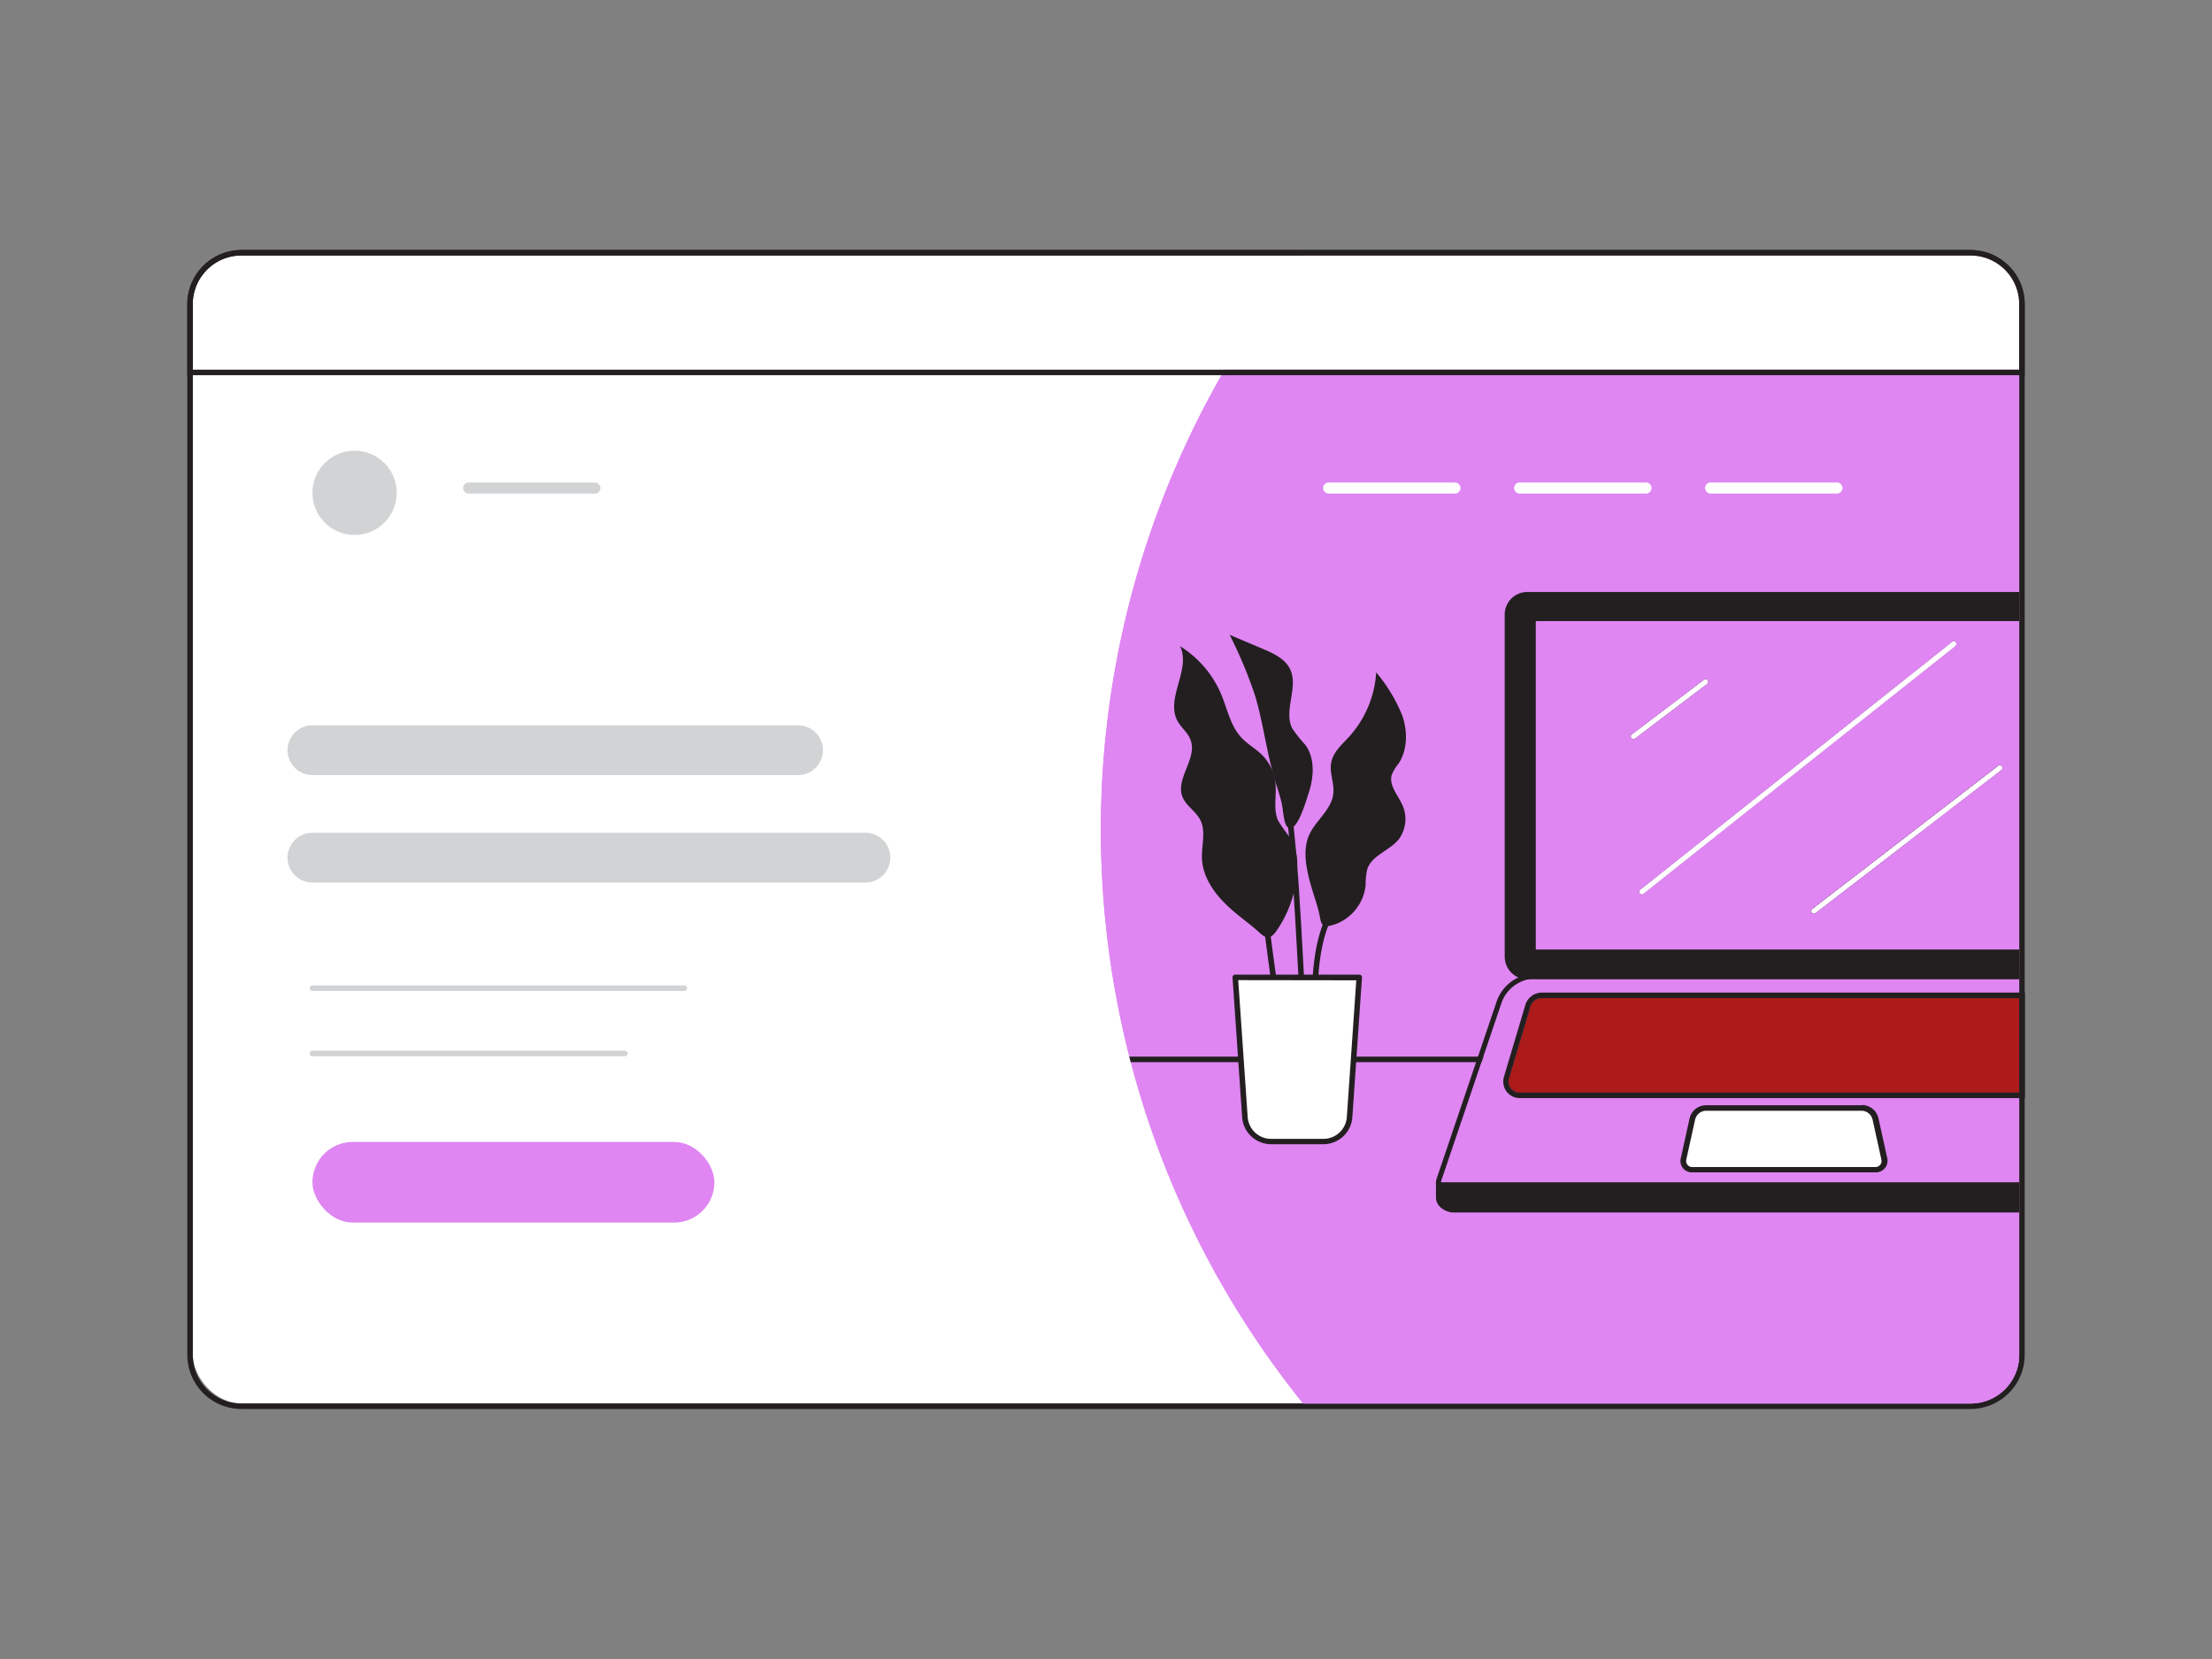 <svg xmlns="http://www.w3.org/2000/svg" viewBox="0 0 400 300"><rect x="0" y="0" width="400" height="300" fill="#808080" stroke="none"/><g id="_246_landing_page_flatline" data-name="#246_landing_page_flatline"><rect x="34.87" y="46.21" width="330.26" height="207.58" rx="8.79" fill="#fff"/><path d="M356.34,46.21A8.78,8.78,0,0,1,365.13,55V245a8.78,8.78,0,0,1-8.79,8.79H43.66A8.78,8.78,0,0,1,34.87,245V55a8.78,8.78,0,0,1,8.79-8.79H356.34m0-1H43.66A9.8,9.8,0,0,0,33.87,55V245a9.8,9.8,0,0,0,9.79,9.79H356.34a9.8,9.8,0,0,0,9.79-9.79V55a9.8,9.8,0,0,0-9.79-9.79Z" fill="#231f20"/><path d="M365.13,55V245a8.78,8.78,0,0,1-8.79,8.79H235.64a165.57,165.57,0,0,1,0-207.58h120.7A8.78,8.78,0,0,1,365.13,55Z" fill="#df86f3"/><path d="M365.13,55V245a8.78,8.78,0,0,1-8.79,8.79H235.64a164.87,164.87,0,0,1-31.17-61.72c-.05-.17-.09-.33-.13-.5s-.09-.33-.13-.5A165.85,165.85,0,0,1,235.64,46.21h120.7A8.78,8.78,0,0,1,365.13,55Z" fill="#df86f3"/><path d="M268.25,191.07l-.17.5-.17.5H204.47c-.05-.17-.09-.33-.13-.5s-.09-.33-.13-.5Z" fill="#231f20"/><path d="M308.7,123.66l-13,9.85a.46.46,0,1,1-.55-.73l13-9.85a.44.44,0,0,1,.64.09A.46.46,0,0,1,308.7,123.66Z" fill="#000000"/><path d="M296.54,161.55a.46.46,0,0,1,.07-.64L353,116.09a.46.46,0,1,1,.57.72l-56.43,44.81a.42.42,0,0,1-.28.1A.46.46,0,0,1,296.54,161.55Z" fill="rgba(57,46,59,0.473)"/><path d="M327.66,165a.45.45,0,0,1,.08-.64l33.61-25.89a.46.46,0,0,1,.64.09.47.47,0,0,1-.08.64L328.3,165.1a.45.45,0,0,1-.64-.08Z" fill="#000000"/><path d="M278.82,180.5h86.31v17.08H274.78a2,2,0,0,1-1.59-.79,2,2,0,0,1-.31-1.75l3.86-13A2.15,2.15,0,0,1,278.82,180.5Z" fill="#222222"/><path d="M365.13,213.79v5.46H262.76c-1.46,0-3.09-1.19-3.09-2.64v-2.82Z" fill="#231f20"/><path d="M365.13,180.5v17.08H274.78a2,2,0,0,1-1.59-.79,2,2,0,0,1-.31-1.75l.88-3,.15-.5.15-.5,2.68-9a2.15,2.15,0,0,1,2.08-1.55Z" fill="#ad1a1ac2c"/><path d="M365.13,180.5v17.08H274.78a2,2,0,0,1-1.59-.79,2,2,0,0,1-.31-1.75l.88-3,.15-.5.15-.5,2.68-9a2.15,2.15,0,0,1,2.08-1.55h86.31m1-1H278.82a3.13,3.13,0,0,0-3,2.27l-2.68,9-.15.49-.15.5-.88,3a3,3,0,0,0,.47,2.63,3,3,0,0,0,2.39,1.19h91.35V179.5Z" fill="#231f20"/><path d="M365.13,176.1V177H277.72a5.32,5.32,0,0,0-.69,0,6.55,6.55,0,0,0-5.53,4.41l-3.25,9.6-.17.5-.17.5-7.25,21.4a1.34,1.34,0,0,0-.08.32v0a1.49,1.49,0,0,0,0,.19,1.68,1.68,0,0,0,1.68,1.67H365.13v.92H262.25a2.6,2.6,0,0,1-2.13-1.11,2.53,2.53,0,0,1-.45-1.35.57.57,0,0,1,0-.13,1.7,1.7,0,0,1,0-.22v0a2.58,2.58,0,0,1,.12-.56l7.15-21.11.17-.5.17-.5,3.35-9.9a7.47,7.47,0,0,1,4-4.4,4,4,0,0,1,.75-.29,7.23,7.23,0,0,1,2.32-.38Z" fill="#231f20"/><path d="M306,211.54a1.57,1.57,0,0,1-1.25-.6,1.62,1.62,0,0,1-.31-1.33l1.59-7.22a2.57,2.57,0,0,1,2.53-2h28.11a2.57,2.57,0,0,1,2.53,2l1.59,7.21a1.61,1.61,0,0,1-1.56,1.94Z" fill="#fff"/><path d="M338.67,202.5a2.07,2.07,0,0,0-2-1.64H308.52a2.07,2.07,0,0,0-2,1.64l-1.59,7.21a1.09,1.09,0,0,0,.22.92,1.06,1.06,0,0,0,.85.41h33.23a1.1,1.1,0,0,0,1.07-1.33Z" fill="#fff"/><path d="M336.63,200.86a2.07,2.07,0,0,1,2,1.64l1.59,7.21a1.1,1.1,0,0,1-1.07,1.33H306a1.06,1.06,0,0,1-.85-.41,1.09,1.09,0,0,1-.22-.92l1.59-7.21a2.07,2.07,0,0,1,2-1.64h28.11m0-1H308.52a3.07,3.07,0,0,0-3,2.43l-1.59,7.2a2.12,2.12,0,0,0,.42,1.77A2.05,2.05,0,0,0,306,212h33.23a2.08,2.08,0,0,0,1.63-.78,2.11,2.11,0,0,0,.42-1.76l-1.59-7.22a3.07,3.07,0,0,0-3-2.42Z" fill="#231f20"/><path d="M308.7,123.66l-13,9.85a.46.46,0,1,1-.55-.73l13-9.85a.44.44,0,0,1,.64.09A.46.46,0,0,1,308.7,123.66Z" fill="#231f20"/><path d="M296.54,161.55a.46.46,0,0,1,.07-.64L353,116.09a.46.46,0,1,1,.57.72l-56.43,44.81a.42.42,0,0,1-.28.1A.46.46,0,0,1,296.54,161.55Z" fill="#231f20"/><path d="M327.66,165a.45.45,0,0,1,.08-.64l33.61-25.89a.46.46,0,0,1,.64.09.47.47,0,0,1-.08.64L328.3,165.1a.45.45,0,0,1-.64-.08Z" fill="#231f20"/><path d="M365.13,107.55v4.76H277.72V171.7h87.41v4.86h-89a3.87,3.87,0,0,1-.77-.08,3.59,3.59,0,0,1-2.8-3.5V111.13a3.57,3.57,0,0,1,3.57-3.58Z" fill="#231f20"/><path d="M276.17,107.05a4.08,4.08,0,0,0-4.07,4.08V173a4.11,4.11,0,0,0,2.55,3.79,7,7,0,0,0,.69.21h0a4.38,4.38,0,0,0,.82.08h89v-1h-89A3.07,3.07,0,0,1,273.1,173V111.13a3.07,3.07,0,0,1,3.07-3.08h89v-1Z" fill="#231f20"/><path d="M308.7,123.66l-13,9.85a.46.46,0,1,1-.55-.73l13-9.85a.44.44,0,0,1,.64.09A.46.46,0,0,1,308.7,123.66Z" fill="#df86f3"/><path d="M353.61,116.81l-56.43,44.81a.42.42,0,0,1-.28.1.46.46,0,0,1-.29-.81L353,116.09a.46.46,0,1,1,.57.72Z" fill="#df86f3"/><path d="M362,138.58a.47.47,0,0,1-.08.64L328.3,165.1a.45.45,0,0,1-.64-.08.45.45,0,0,1,.08-.64l33.61-25.89A.46.46,0,0,1,362,138.58Z" fill="#df86f3"/><path d="M353.61,116.81l-56.43,44.81a.42.42,0,0,1-.28.1.46.46,0,0,1-.29-.81L353,116.09a.46.46,0,1,1,.57.72Z" fill="#fff"/><path d="M361.91,139.22,328.3,165.1a.45.45,0,0,1-.64-.08.45.45,0,0,1,.08-.64l33.61-25.89a.46.46,0,0,1,.64.09A.47.47,0,0,1,361.91,139.22Z" fill="#fff"/><path d="M308.7,123.66l-13,9.85a.46.46,0,1,1-.55-.73l13-9.85a.44.44,0,0,1,.64.09A.46.46,0,0,1,308.7,123.66Z" fill="#fff"/><path d="M365.13,55V66.85H34.87V55a8.78,8.78,0,0,1,8.79-8.79H356.34A8.78,8.78,0,0,1,365.13,55Z" fill="#fff"/><path d="M356.34,46.21A8.78,8.78,0,0,1,365.13,55V66.85H34.87V55a8.78,8.78,0,0,1,8.79-8.79H356.34m0-1H43.66A9.8,9.8,0,0,0,33.87,55V67.85H366.13V55a9.8,9.8,0,0,0-9.79-9.79Z" fill="#231f20"/><path d="M263.1,89.25H240.27a1,1,0,1,1,0-2H263.1a1,1,0,0,1,0,2Z" fill="#fff"/><path d="M297.64,89.25H274.81a1,1,0,0,1,0-2h22.83a1,1,0,0,1,0,2Z" fill="#fff"/><path d="M332.17,89.25H309.34a1,1,0,0,1,0-2h22.83a1,1,0,0,1,0,2Z" fill="#fff"/><path d="M144.31,140.16H56.5a4.5,4.5,0,0,1,0-9h87.81a4.5,4.5,0,0,1,0,9Z" fill="#d1d3d4"/><path d="M156.49,159.59H56.5a4.5,4.5,0,0,1,0-9h100a4.5,4.5,0,0,1,0,9Z" fill="#d1d3d4"/><path d="M123.74,179.2H56.5a.5.5,0,0,1-.5-.5.5.5,0,0,1,.5-.5h67.24a.5.5,0,0,1,.5.5A.5.5,0,0,1,123.74,179.2Z" fill="#d1d3d4"/><path d="M113,191H56.5a.5.5,0,0,1-.5-.5.5.5,0,0,1,.5-.5H113a.5.5,0,0,1,.5.5A.51.51,0,0,1,113,191Z" fill="#d1d3d4"/><rect x="56.5" y="206.5" width="72.69" height="14.58" rx="7.29" fill="#df86f3"/><path d="M107.58,89.25H84.75a1,1,0,0,1,0-2h22.83a1,1,0,0,1,0,2Z" fill="#d1d3d4"/><circle cx="64.12" cy="89.12" r="7.62" fill="#d1d3d4"/><path d="M234.57,156.87a9.54,9.54,0,0,0-1.09-5.14,38.33,38.33,0,0,1-2.31-3.25c-1-2.09-.29-4.54-.52-6.84a8.49,8.49,0,0,0-2.4-5.09c-1.2-1.21-2.74-2-3.88-3.3-1.88-2.08-2.42-5-3.49-7.58a18.87,18.87,0,0,0-7.5-8.82c2.05,4.11-2.61,9.34-.5,13.43.67,1.29,2,2.24,2.44,3.61,1.18,3.31-2.77,6.9-1.5,10.18.63,1.64,2.38,2.59,3.2,4.15,1.1,2.09.24,4.64.33,7,.12,3.26,2.11,6.18,4.47,8.44,1.47,1.42,3.11,2.63,4.7,3.91,1.9,1.52,2.7,3.12,4.37.67A21,21,0,0,0,234.57,156.87Z" fill="#231f20"/><path d="M236.69,158.74c-.61-2.53-1-5.27,0-7.65,1.17-2.7,4.07-4.61,4.41-7.53.23-1.91-.75-3.84-.36-5.73s1.92-3.18,3.19-4.57a19.1,19.1,0,0,0,4.93-11.68,29.06,29.06,0,0,1,4.7,7.77c1,2.87,1,6.25-.68,8.77a7.56,7.56,0,0,0-1.19,1.95c-.58,1.85,1,3.59,1.84,5.36a6.16,6.16,0,0,1-.58,6.33c-1.67,2.08-4.89,2.89-5.71,5.43a12.57,12.57,0,0,0-.29,2.88,8.44,8.44,0,0,1-6.08,7.25c-2,.48-1.94-.3-2.29-2C238.08,163.12,237.23,161,236.69,158.74Z" fill="#231f20"/><path d="M230.4,140.56c-1.4-4.85-2-9.92-3.44-14.76a80.64,80.64,0,0,0-4.6-11l6,2.54c1.93.81,4,1.77,4.93,3.66,1.58,3.28-1.26,7.49.4,10.74a27.33,27.33,0,0,0,2.39,3c1.77,2.49,1.5,5.91.52,8.81-.41,1.24-2.24,7.69-3.87,5.9-.65-.72-.71-3.39-1-4.37C231.36,143.56,230.84,142.08,230.4,140.56Z" fill="#231f20"/><path d="M233.71,205.06c-1.19-7.94-5-35.9-5-36.19l1-.13c0,.28,3.8,28.24,5,36.17Z" fill="#231f20"/><path d="M236.47,194.12l-.95-.32c1.3-3.86,1.45-8.05,1.62-12.48.21-5.61.43-11.4,3.13-16.56l.89.47c-2.6,5-2.81,10.63-3,16.13C238,185.67,237.81,190.12,236.47,194.12Z" fill="#231f20"/><path d="M236.05,194.08c-.71-7.3-1.09-14.47-1.47-21.41-.45-8.25-.91-16.79-1.9-25.36l1-.11c1,8.6,1.46,17.15,1.91,25.41.37,6.93.76,14.1,1.46,21.37Z" fill="#231f20"/><path d="M223.38,176.74h22.41L244.05,202a4.72,4.72,0,0,1-4.72,4.4h-9.49a4.73,4.73,0,0,1-4.72-4.4Z" fill="#fff"/><path d="M239.33,206.91h-9.49a5.25,5.25,0,0,1-5.22-4.87l-1.74-25.27a.51.51,0,0,1,.13-.37.52.52,0,0,1,.37-.16h22.41a.5.5,0,0,1,.5.53L244.55,202A5.25,5.25,0,0,1,239.33,206.91Zm-15.42-29.67L225.62,202a4.24,4.24,0,0,0,4.22,3.94h9.49a4.24,4.24,0,0,0,4.22-3.94l1.71-24.73Z" fill="#231f20"/></g></svg>